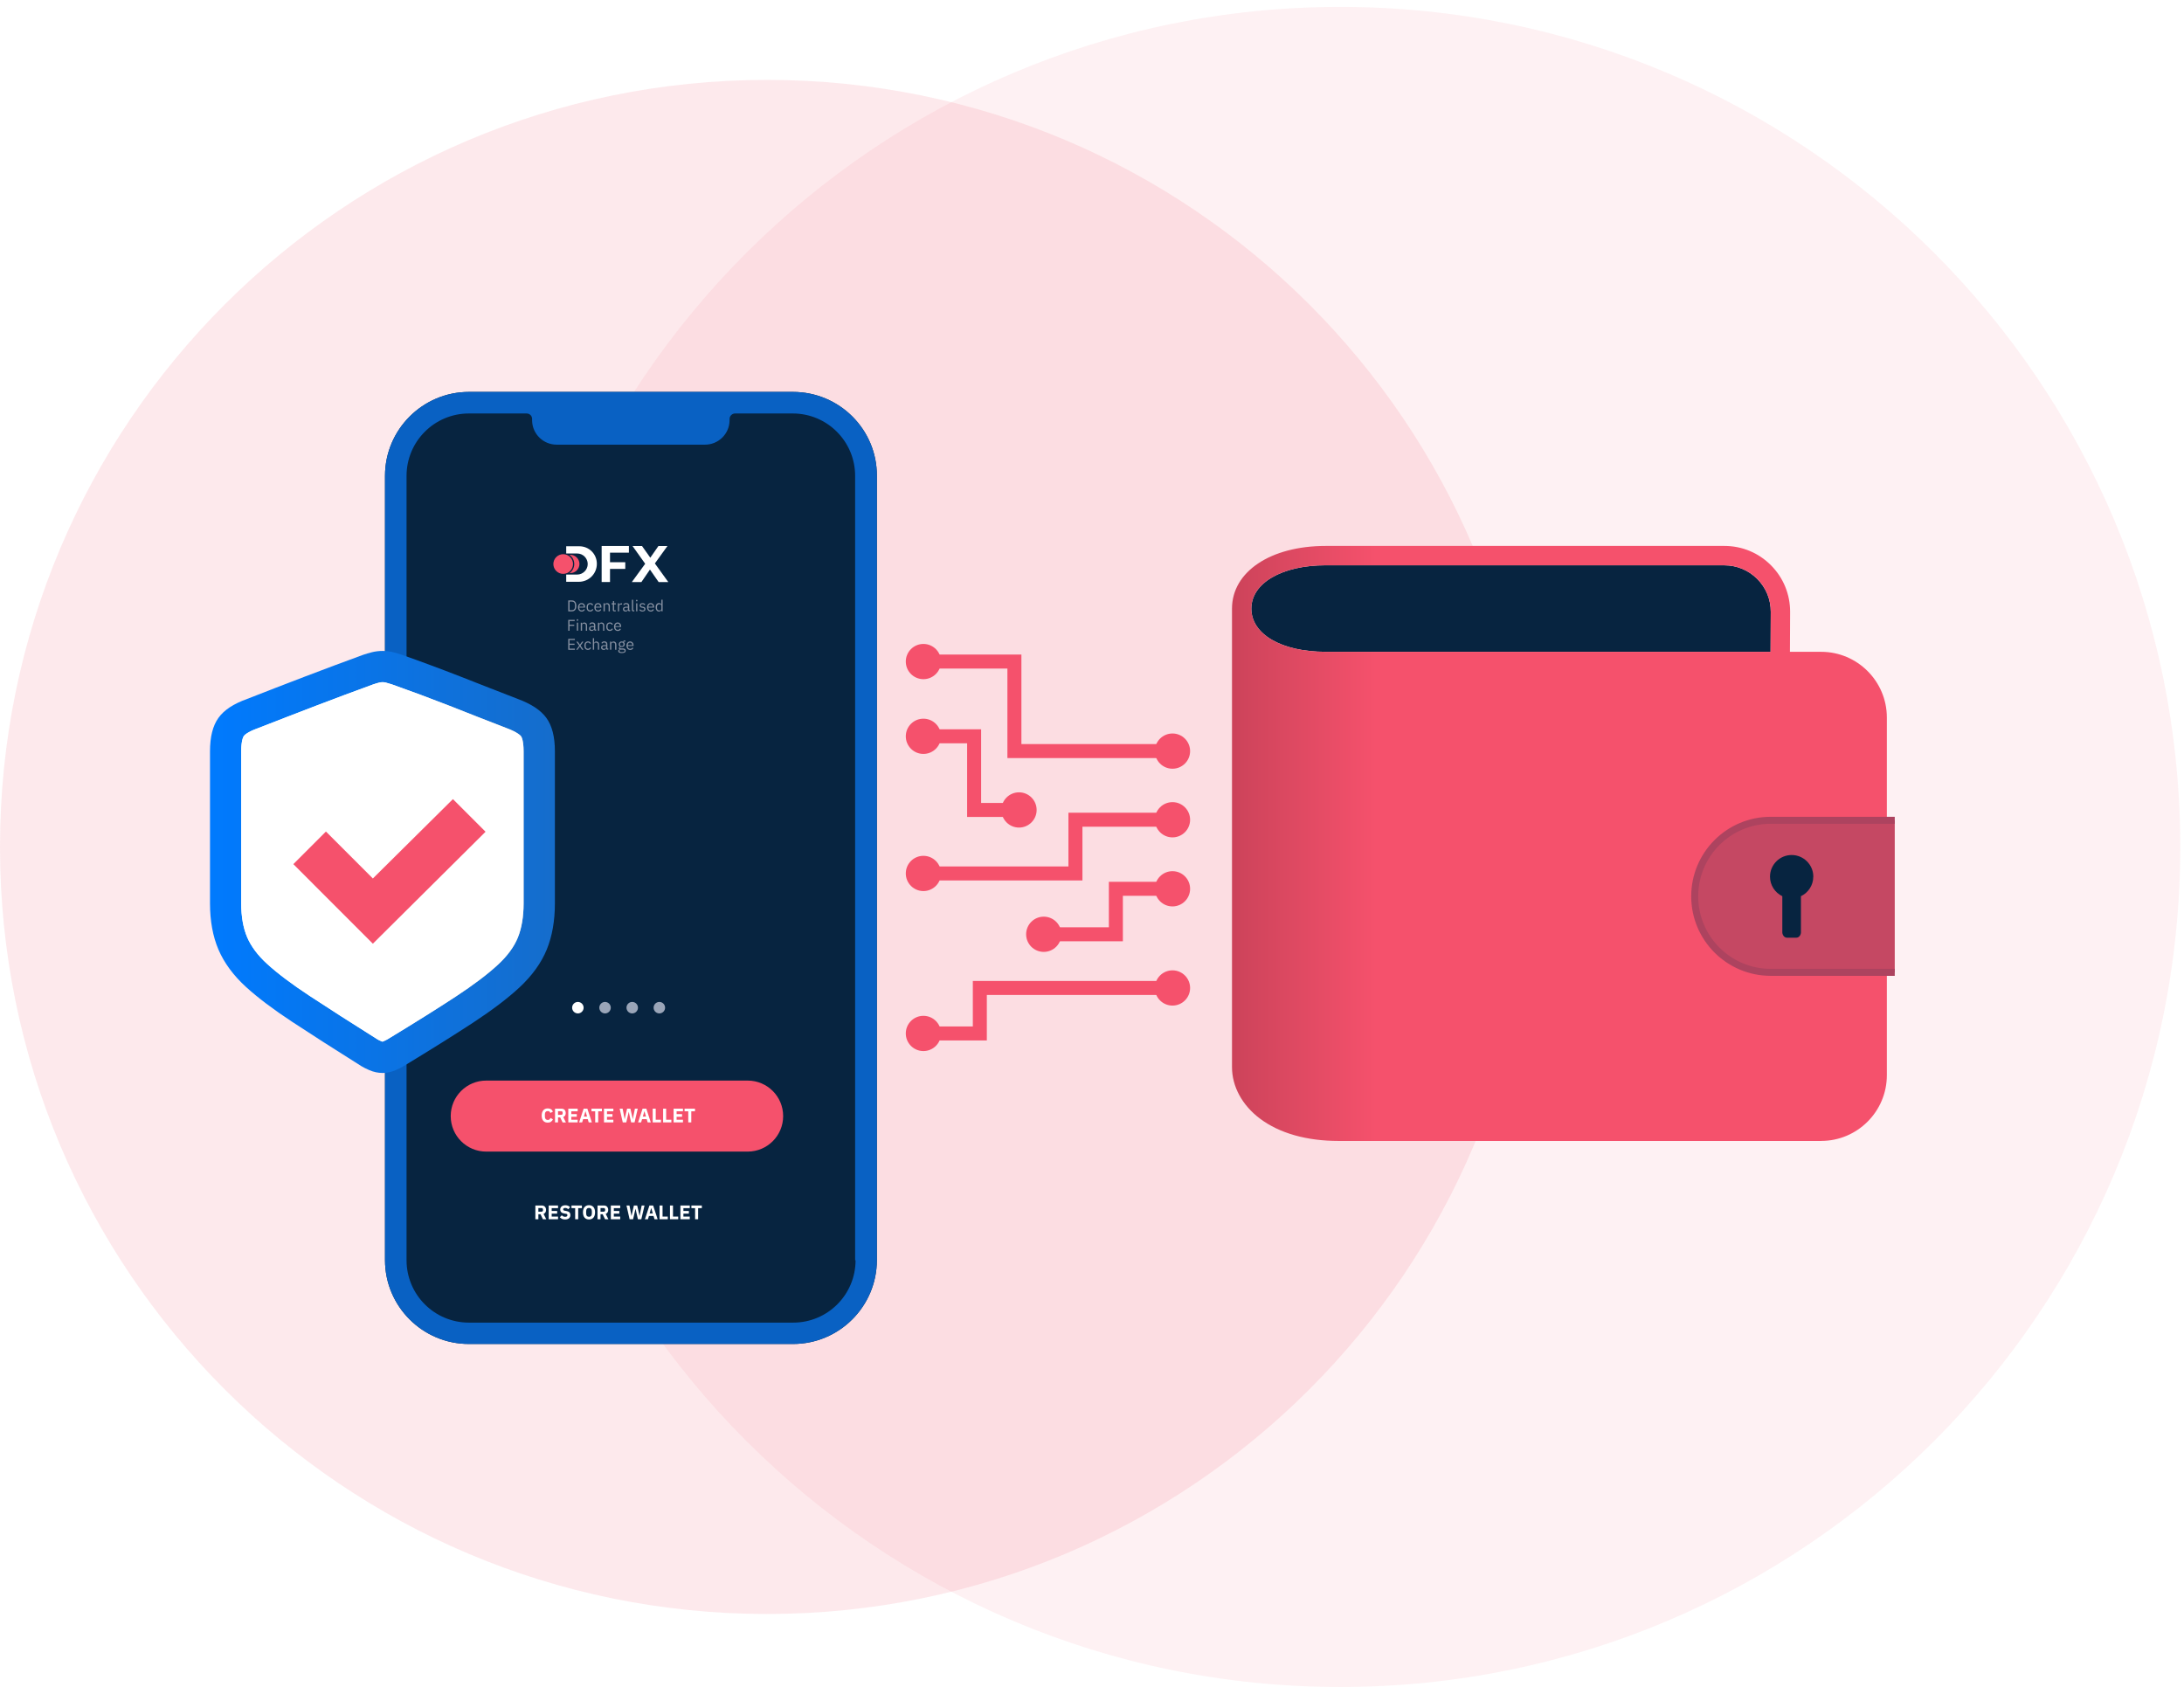 <svg width="312" height="241" viewBox="0 0 312 241" fill="none" xmlns="http://www.w3.org/2000/svg">
<g clip-path="url(#clip0_3509_4739)">
<path opacity="0.08" d="M191.464 240.987C257.738 240.987 311.464 187.261 311.464 120.987C311.464 54.712 257.738 0.987 191.464 0.987C125.19 0.987 71.464 54.712 71.464 120.987C71.464 187.261 125.19 240.987 191.464 240.987Z" fill="#F5516C"/>
<path opacity="0.14" d="M109.574 230.56C170.09 230.56 219.148 181.503 219.148 120.987C219.148 60.471 170.09 11.413 109.574 11.413C49.058 11.413 0 60.471 0 120.987C0 181.503 49.058 230.56 109.574 230.56Z" fill="#F5516C" fill-opacity="0.9"/>
<path d="M131.794 94.504H144.916V107.291H167.621" stroke="#F5516C" stroke-width="2" stroke-miterlimit="10"/>
<path d="M131.917 97.021C133.307 97.021 134.434 95.894 134.434 94.504C134.434 93.114 133.307 91.987 131.917 91.987C130.526 91.987 129.399 93.114 129.399 94.504C129.399 95.894 130.526 97.021 131.917 97.021Z" fill="#F5516C"/>
<path d="M167.498 109.813C168.887 109.813 170.015 108.686 170.015 107.296C170.015 105.907 168.887 104.779 167.498 104.779C166.108 104.779 164.98 105.907 164.98 107.296C164.98 108.686 166.108 109.813 167.498 109.813Z" fill="#F5516C"/>
<path d="M131.794 124.772H153.634V117.097H167.621" stroke="#F5516C" stroke-width="2" stroke-miterlimit="10"/>
<path d="M131.917 127.289C133.307 127.289 134.434 126.162 134.434 124.772C134.434 123.382 133.307 122.255 131.917 122.255C130.526 122.255 129.399 123.382 129.399 124.772C129.399 126.162 130.526 127.289 131.917 127.289Z" fill="#F5516C"/>
<path d="M167.498 119.62C168.887 119.62 170.015 118.493 170.015 117.103C170.015 115.713 168.887 114.586 167.498 114.586C166.108 114.586 164.98 115.713 164.98 117.103C164.98 118.493 166.108 119.62 167.498 119.62Z" fill="#F5516C"/>
<path d="M148.979 133.462H159.41V126.965H167.62" stroke="#F5516C" stroke-width="2" stroke-miterlimit="10"/>
<path d="M149.107 135.979C150.497 135.979 151.624 134.852 151.624 133.462C151.624 132.072 150.497 130.945 149.107 130.945C147.717 130.945 146.59 132.072 146.59 133.462C146.59 134.852 147.717 135.979 149.107 135.979Z" fill="#F5516C"/>
<path d="M167.498 129.482C168.887 129.482 170.015 128.355 170.015 126.965C170.015 125.575 168.887 124.448 167.498 124.448C166.108 124.448 164.98 125.575 164.98 126.965C164.98 128.355 166.108 129.482 167.498 129.482Z" fill="#F5516C"/>
<path d="M131.794 147.628H139.976V141.131H167.621" stroke="#F5516C" stroke-width="2" stroke-miterlimit="10"/>
<path d="M131.917 150.145C133.307 150.145 134.434 149.018 134.434 147.628C134.434 146.238 133.307 145.111 131.917 145.111C130.526 145.111 129.399 146.238 129.399 147.628C129.399 149.018 130.526 150.145 131.917 150.145Z" fill="#F5516C"/>
<path d="M167.498 143.648C168.887 143.648 170.015 142.521 170.015 141.131C170.015 139.741 168.887 138.614 167.498 138.614C166.108 138.614 164.98 139.741 164.98 141.131C164.98 142.521 166.108 143.648 167.498 143.648Z" fill="#F5516C"/>
<path d="M131.794 105.181H139.161V115.702H145.703" stroke="#F5516C" stroke-width="2" stroke-miterlimit="10"/>
<path d="M131.917 107.698C133.307 107.698 134.434 106.571 134.434 105.181C134.434 103.791 133.307 102.664 131.917 102.664C130.526 102.664 129.399 103.791 129.399 105.181C129.399 106.571 130.526 107.698 131.917 107.698Z" fill="#F5516C"/>
<path d="M145.574 118.219C146.964 118.219 148.091 117.092 148.091 115.702C148.091 114.312 146.964 113.185 145.574 113.185C144.184 113.185 143.057 114.312 143.057 115.702C143.057 117.092 144.184 118.219 145.574 118.219Z" fill="#F5516C"/>
<path d="M259.188 125.081C259.188 123.374 257.801 121.987 256.094 121.987C254.387 121.987 253 123.374 253 125.081C253 126.313 253.722 127.37 254.758 127.871V132.898C254.717 133.373 255.021 133.796 255.413 133.796H256.77C257.162 133.796 257.466 133.378 257.419 132.898V127.871C258.461 127.37 259.183 126.313 259.183 125.081H259.188Z" fill="#072440"/>
<g filter="url(#filter0_d_3509_4739)">
<path d="M111.287 52.987H64.985C58.382 52.987 53 58.374 53 64.972V177.001C53 183.632 58.388 188.987 64.985 188.987H111.282C117.913 188.987 123.267 183.599 123.267 177.001V64.972C123.301 58.369 117.913 52.987 111.282 52.987H111.287Z" fill="#072440"/>
<path d="M111.287 52.987H64.985C58.382 52.987 53 58.374 53 64.972V177.001C53 183.632 58.388 188.987 64.985 188.987H111.282C117.913 188.987 123.267 183.599 123.267 177.001V64.972C123.301 58.369 117.913 52.987 111.282 52.987H111.287ZM111.321 185.936H64.985C60.066 185.936 56.079 181.948 56.079 177.029V64.972C56.079 60.053 60.066 56.065 64.985 56.065H73.234C73.669 56.065 74.015 56.405 74.015 56.846V57.125C74.076 59.027 75.632 60.521 77.534 60.521H98.705C100.607 60.521 102.163 59.027 102.224 57.125V56.846C102.224 56.411 102.598 56.065 103.005 56.065H111.254C116.173 56.065 120.161 60.053 120.161 64.972V177.029H120.222C120.222 181.948 116.234 185.936 111.315 185.936H111.321Z" fill="#0961C3"/>
</g>
<path d="M106.809 154.361H69.458C66.658 154.361 64.389 156.63 64.389 159.43V159.436C64.389 162.236 66.658 164.506 69.458 164.506H106.809C109.609 164.506 111.879 162.236 111.879 159.436V159.43C111.879 156.63 109.609 154.361 106.809 154.361Z" fill="#F5516C"/>
<path d="M76.91 174.169H76.481V172.206H77.412C77.501 172.206 77.585 172.223 77.657 172.25C77.73 172.278 77.791 172.323 77.847 172.379C77.897 172.434 77.936 172.501 77.964 172.579C77.992 172.658 78.009 172.741 78.009 172.836C78.009 172.97 77.981 173.087 77.919 173.187C77.858 173.288 77.769 173.36 77.652 173.405L78.037 174.175H77.562L77.217 173.455H76.91V174.175V174.169ZM77.362 173.087C77.423 173.087 77.473 173.07 77.512 173.037C77.551 173.003 77.568 172.953 77.568 172.892V172.769C77.568 172.708 77.551 172.658 77.512 172.624C77.473 172.591 77.423 172.574 77.362 172.574H76.91V173.087H77.362Z" fill="white"/>
<path d="M78.383 174.169V172.206H79.721V172.585H78.812V172.987H79.593V173.366H78.812V173.79H79.721V174.169H78.383Z" fill="white"/>
<path d="M80.725 174.202C80.552 174.202 80.407 174.175 80.284 174.113C80.167 174.052 80.061 173.979 79.978 173.885L80.256 173.6C80.39 173.751 80.552 173.823 80.747 173.823C80.853 173.823 80.931 173.801 80.981 173.756C81.032 173.712 81.059 173.656 81.059 173.589C81.059 173.533 81.043 173.489 81.015 173.455C80.987 173.422 80.926 173.394 80.831 173.383L80.636 173.355C80.429 173.327 80.273 173.265 80.178 173.165C80.084 173.065 80.033 172.931 80.033 172.769C80.033 172.68 80.05 172.602 80.084 172.529C80.117 172.457 80.167 172.395 80.228 172.34C80.29 172.289 80.368 172.245 80.457 172.217C80.546 172.189 80.652 172.172 80.769 172.172C80.92 172.172 81.048 172.195 81.16 172.245C81.271 172.289 81.372 172.362 81.45 172.451L81.165 172.741C81.121 172.685 81.059 172.641 80.993 172.607C80.926 172.574 80.842 172.557 80.742 172.557C80.647 172.557 80.574 172.574 80.53 172.607C80.485 172.641 80.457 172.685 80.457 172.747C80.457 172.814 80.474 172.864 80.513 172.892C80.552 172.92 80.608 172.942 80.691 172.953L80.887 172.987C81.087 173.02 81.238 173.081 81.338 173.176C81.433 173.271 81.483 173.399 81.483 173.572C81.483 173.667 81.467 173.751 81.433 173.829C81.4 173.907 81.35 173.974 81.288 174.03C81.221 174.085 81.143 174.13 81.048 174.158C80.954 174.191 80.842 174.202 80.719 174.202H80.725Z" fill="white"/>
<path d="M82.599 172.585V174.169H82.169V172.585H81.64V172.206H83.129V172.585H82.599Z" fill="white"/>
<path d="M84.144 174.202C84.016 174.202 83.898 174.18 83.787 174.135C83.681 174.091 83.586 174.029 83.513 173.94C83.441 173.857 83.38 173.751 83.341 173.622C83.302 173.494 83.279 173.349 83.279 173.182C83.279 173.014 83.302 172.869 83.341 172.741C83.38 172.613 83.441 172.507 83.513 172.423C83.586 172.34 83.681 172.273 83.787 172.228C83.893 172.183 84.01 172.161 84.144 172.161C84.278 172.161 84.389 172.183 84.501 172.228C84.607 172.273 84.696 172.334 84.774 172.423C84.847 172.507 84.908 172.613 84.947 172.741C84.986 172.869 85.008 173.014 85.008 173.182C85.008 173.349 84.986 173.494 84.947 173.622C84.908 173.751 84.847 173.857 84.774 173.94C84.701 174.024 84.607 174.091 84.501 174.135C84.395 174.18 84.278 174.202 84.144 174.202ZM84.144 173.823C84.272 173.823 84.372 173.779 84.445 173.695C84.517 173.611 84.551 173.489 84.551 173.332V173.042C84.551 172.886 84.517 172.763 84.445 172.68C84.372 172.596 84.272 172.552 84.144 172.552C84.016 172.552 83.915 172.596 83.843 172.68C83.77 172.763 83.737 172.886 83.737 173.042V173.332C83.737 173.489 83.77 173.611 83.843 173.695C83.915 173.779 84.016 173.823 84.144 173.823Z" fill="white"/>
<path d="M85.789 174.169H85.359V172.206H86.291C86.38 172.206 86.464 172.223 86.536 172.25C86.609 172.278 86.67 172.323 86.726 172.379C86.776 172.434 86.815 172.501 86.843 172.579C86.871 172.658 86.888 172.741 86.888 172.836C86.888 172.97 86.86 173.087 86.798 173.187C86.737 173.288 86.648 173.36 86.531 173.405L86.915 174.175H86.441L86.096 173.455H85.789V174.175V174.169ZM86.241 173.087C86.302 173.087 86.358 173.07 86.391 173.037C86.43 173.003 86.447 172.953 86.447 172.892V172.769C86.447 172.708 86.43 172.658 86.391 172.624C86.352 172.591 86.302 172.574 86.241 172.574H85.789V173.087H86.241Z" fill="white"/>
<path d="M87.262 174.169V172.206H88.6V172.585H87.691V172.987H88.472V173.366H87.691V173.79H88.6V174.169H87.262Z" fill="white"/>
<path d="M89.944 174.169L89.498 172.206H89.922L90.106 173.148L90.212 173.695H90.218L90.34 173.148L90.558 172.206H91.026L91.244 173.148L91.366 173.695H91.372L91.478 173.148L91.668 172.206H92.075L91.617 174.169H91.132L90.887 173.104L90.792 172.674H90.786L90.686 173.104L90.441 174.169H89.95H89.944Z" fill="white"/>
<path d="M93.502 174.169L93.362 173.701H92.704L92.565 174.169H92.13L92.777 172.206H93.307L93.948 174.169H93.502ZM93.039 172.591H93.022L92.805 173.338H93.257L93.039 172.591Z" fill="white"/>
<path d="M94.222 174.169V172.206H94.651V173.79H95.398V174.169H94.222Z" fill="white"/>
<path d="M95.711 174.169V172.206H96.14V173.79H96.888V174.169H95.711Z" fill="white"/>
<path d="M97.2 174.169V172.206H98.539V172.585H97.63V172.987H98.41V173.366H97.63V173.79H98.539V174.169H97.2Z" fill="white"/>
<path d="M99.732 172.585V174.169H99.302V172.585H98.772V172.206H100.262V172.585H99.732Z" fill="white"/>
<path d="M82.553 144.768C83.006 144.768 83.373 144.401 83.373 143.948C83.373 143.495 83.006 143.128 82.553 143.128C82.1 143.128 81.733 143.495 81.733 143.948C81.733 144.401 82.1 144.768 82.553 144.768Z" fill="white"/>
<path d="M86.435 144.768C86.888 144.768 87.255 144.401 87.255 143.948C87.255 143.495 86.888 143.128 86.435 143.128C85.982 143.128 85.615 143.495 85.615 143.948C85.615 144.401 85.982 144.768 86.435 144.768Z" fill="#9AA5B8"/>
<path d="M90.317 144.768C90.77 144.768 91.137 144.401 91.137 143.948C91.137 143.495 90.77 143.128 90.317 143.128C89.864 143.128 89.497 143.495 89.497 143.948C89.497 144.401 89.864 144.768 90.317 144.768Z" fill="#9AA5B8"/>
<path d="M94.193 144.768C94.646 144.768 95.013 144.401 95.013 143.948C95.013 143.495 94.646 143.128 94.193 143.128C93.74 143.128 93.373 143.495 93.373 143.948C93.373 144.401 93.74 144.768 94.193 144.768Z" fill="#9AA5B8"/>
<path d="M82.761 78.034H80.887V79.066H82.454C83.285 79.066 83.96 79.746 83.96 80.571C83.96 81.397 83.279 82.077 82.454 82.077H80.887V83.109H82.699C84.116 83.109 85.265 81.96 85.265 80.543C85.265 79.127 84.144 78.034 82.755 78.034H82.761Z" fill="white"/>
<path d="M87.144 78.954V80.315H89.324V81.268H87.144V83.142H85.95V77.995H89.843V78.948H87.144V78.954Z" fill="white"/>
<path d="M94.093 83.148L92.85 81.363L91.628 83.148H90.262L92.169 80.532L90.362 78H91.717L92.9 79.668L94.06 78H95.348L93.552 80.488L95.471 83.148H94.093Z" fill="white"/>
<path d="M81.473 79.266C81.433 79.266 81.394 79.266 81.356 79.266C81.768 79.551 82.036 80.025 82.036 80.566C82.036 81.107 81.768 81.581 81.356 81.865C81.394 81.865 81.433 81.865 81.473 81.865C82.192 81.865 82.778 81.28 82.778 80.56C82.778 79.841 82.192 79.255 81.473 79.255V79.266Z" fill="#F5516C"/>
<path d="M81.863 80.571C81.863 81.347 81.232 81.977 80.457 81.977C79.682 81.977 79.052 81.347 79.052 80.571C79.052 79.796 79.682 79.166 80.457 79.166C81.232 79.166 81.863 79.796 81.863 80.571Z" fill="#F5516C"/>
<path d="M81.176 85.769H81.7C81.795 85.769 81.884 85.786 81.962 85.82C82.04 85.853 82.107 85.903 82.163 85.965C82.219 86.026 82.263 86.109 82.291 86.21C82.319 86.305 82.336 86.422 82.336 86.55C82.336 86.678 82.319 86.796 82.291 86.89C82.263 86.985 82.219 87.069 82.163 87.136C82.107 87.203 82.04 87.247 81.962 87.281C81.884 87.314 81.795 87.331 81.7 87.331H81.176V85.775V85.769ZM81.7 87.164C81.761 87.164 81.823 87.152 81.879 87.13C81.934 87.108 81.979 87.074 82.018 87.035C82.057 86.996 82.085 86.941 82.107 86.885C82.129 86.829 82.141 86.757 82.141 86.678V86.422C82.141 86.344 82.129 86.277 82.107 86.216C82.085 86.154 82.057 86.104 82.018 86.065C81.979 86.026 81.934 85.992 81.879 85.97C81.823 85.948 81.767 85.937 81.7 85.937H81.365V87.164H81.7Z" fill="#8690A1"/>
<path d="M83.089 87.359C83.011 87.359 82.938 87.342 82.877 87.314C82.816 87.286 82.76 87.247 82.715 87.192C82.671 87.141 82.637 87.075 82.609 87.002C82.587 86.93 82.57 86.846 82.57 86.751C82.57 86.656 82.582 86.578 82.609 86.506C82.637 86.433 82.671 86.366 82.715 86.316C82.76 86.266 82.816 86.221 82.877 86.193C82.938 86.165 83.011 86.149 83.089 86.149C83.167 86.149 83.234 86.165 83.295 86.193C83.357 86.221 83.407 86.26 83.451 86.31C83.496 86.361 83.53 86.416 83.552 86.489C83.574 86.556 83.585 86.634 83.585 86.712V86.796H82.76V86.851C82.76 86.902 82.766 86.946 82.782 86.991C82.799 87.035 82.821 87.069 82.849 87.102C82.877 87.136 82.916 87.158 82.955 87.175C83 87.192 83.044 87.203 83.1 87.203C83.173 87.203 83.234 87.186 83.29 87.153C83.346 87.119 83.385 87.069 83.418 87.008L83.546 87.102C83.507 87.18 83.451 87.247 83.373 87.292C83.295 87.342 83.201 87.365 83.095 87.365L83.089 87.359ZM83.089 86.305C83.039 86.305 82.994 86.316 82.955 86.333C82.916 86.35 82.883 86.372 82.849 86.405C82.821 86.439 82.799 86.472 82.782 86.517C82.766 86.561 82.76 86.606 82.76 86.656V86.673H83.396V86.651C83.396 86.55 83.368 86.467 83.312 86.405C83.256 86.344 83.184 86.31 83.089 86.31V86.305Z" fill="#8690A1"/>
<path d="M84.31 87.359C84.232 87.359 84.159 87.342 84.093 87.314C84.031 87.286 83.975 87.247 83.931 87.192C83.886 87.141 83.853 87.075 83.83 87.002C83.808 86.93 83.797 86.846 83.797 86.751C83.797 86.656 83.808 86.578 83.83 86.5C83.853 86.427 83.886 86.361 83.931 86.31C83.975 86.26 84.031 86.216 84.093 86.188C84.154 86.16 84.226 86.143 84.31 86.143C84.427 86.143 84.516 86.165 84.583 86.216C84.65 86.266 84.706 86.333 84.739 86.411L84.589 86.489C84.567 86.427 84.533 86.383 84.488 86.349C84.438 86.316 84.382 86.299 84.31 86.299C84.254 86.299 84.21 86.31 84.171 86.327C84.132 86.344 84.098 86.366 84.07 86.4C84.042 86.427 84.025 86.466 84.009 86.511C83.998 86.556 83.987 86.6 83.987 86.651V86.846C83.987 86.946 84.014 87.03 84.07 87.097C84.126 87.164 84.204 87.192 84.31 87.192C84.455 87.192 84.561 87.125 84.622 86.991L84.751 87.08C84.712 87.164 84.656 87.231 84.583 87.281C84.511 87.331 84.416 87.353 84.31 87.353V87.359Z" fill="#8690A1"/>
<path d="M85.426 87.359C85.348 87.359 85.275 87.342 85.214 87.314C85.153 87.286 85.097 87.247 85.052 87.192C85.008 87.141 84.974 87.075 84.946 87.002C84.924 86.93 84.907 86.846 84.907 86.751C84.907 86.656 84.918 86.578 84.946 86.506C84.974 86.433 85.008 86.366 85.052 86.316C85.097 86.266 85.153 86.221 85.214 86.193C85.275 86.165 85.348 86.149 85.426 86.149C85.504 86.149 85.571 86.165 85.632 86.193C85.694 86.221 85.744 86.26 85.788 86.31C85.833 86.361 85.867 86.416 85.889 86.489C85.911 86.556 85.922 86.634 85.922 86.712V86.796H85.097V86.851C85.097 86.902 85.102 86.946 85.119 86.991C85.136 87.035 85.158 87.069 85.186 87.102C85.214 87.136 85.253 87.158 85.292 87.175C85.337 87.192 85.381 87.203 85.437 87.203C85.51 87.203 85.571 87.186 85.627 87.153C85.683 87.119 85.722 87.069 85.755 87.008L85.883 87.102C85.844 87.18 85.788 87.247 85.71 87.292C85.632 87.342 85.537 87.365 85.431 87.365L85.426 87.359ZM85.426 86.305C85.376 86.305 85.331 86.316 85.292 86.333C85.253 86.35 85.219 86.372 85.186 86.405C85.158 86.439 85.136 86.472 85.119 86.517C85.102 86.561 85.097 86.606 85.097 86.656V86.673H85.733V86.651C85.733 86.55 85.705 86.467 85.649 86.405C85.593 86.344 85.521 86.31 85.426 86.31V86.305Z" fill="#8690A1"/>
<path d="M86.218 87.331V86.182H86.396V86.366H86.407C86.435 86.299 86.474 86.249 86.525 86.21C86.575 86.171 86.647 86.154 86.731 86.154C86.848 86.154 86.943 86.193 87.015 86.271C87.082 86.349 87.121 86.455 87.121 86.595V87.331H86.943V86.623C86.943 86.416 86.854 86.31 86.681 86.31C86.647 86.31 86.608 86.31 86.575 86.321C86.541 86.332 86.513 86.344 86.486 86.36C86.458 86.377 86.435 86.399 86.424 86.427C86.413 86.455 86.402 86.489 86.402 86.522V87.325H86.223L86.218 87.331Z" fill="#8690A1"/>
<path d="M87.74 87.331C87.678 87.331 87.628 87.314 87.6 87.281C87.567 87.247 87.55 87.203 87.55 87.141V86.338H87.36V86.182H87.466C87.505 86.182 87.533 86.176 87.544 86.16C87.561 86.143 87.567 86.115 87.567 86.076V85.864H87.728V86.182H87.979V86.338H87.728V87.175H87.963V87.331H87.74Z" fill="#8690A1"/>
<path d="M88.27 87.331V86.182H88.449V86.394H88.46C88.482 86.338 88.516 86.288 88.571 86.249C88.627 86.204 88.7 86.182 88.794 86.182H88.861V86.361H88.755C88.661 86.361 88.582 86.377 88.527 86.416C88.471 86.455 88.443 86.5 88.443 86.556V87.337H88.265L88.27 87.331Z" fill="#8690A1"/>
<path d="M89.915 87.331C89.848 87.331 89.798 87.314 89.77 87.275C89.742 87.242 89.725 87.197 89.714 87.141H89.703C89.675 87.214 89.636 87.264 89.58 87.303C89.525 87.342 89.452 87.359 89.374 87.359C89.251 87.359 89.157 87.325 89.09 87.264C89.023 87.203 88.989 87.119 88.989 87.007C88.989 86.896 89.028 86.818 89.106 86.757C89.184 86.701 89.307 86.667 89.48 86.667H89.709V86.556C89.709 86.472 89.686 86.411 89.642 86.366C89.597 86.322 89.53 86.299 89.435 86.299C89.363 86.299 89.307 86.316 89.263 86.344C89.218 86.372 89.179 86.416 89.145 86.466L89.04 86.366C89.073 86.305 89.123 86.249 89.19 86.204C89.257 86.16 89.346 86.138 89.447 86.138C89.586 86.138 89.698 86.171 89.77 86.238C89.848 86.305 89.887 86.4 89.887 86.522V87.153H90.021V87.309H89.921L89.915 87.331ZM89.402 87.208C89.447 87.208 89.486 87.208 89.525 87.192C89.564 87.18 89.592 87.164 89.62 87.147C89.647 87.13 89.67 87.108 89.681 87.08C89.698 87.052 89.703 87.03 89.703 86.996V86.807H89.469C89.368 86.807 89.29 86.823 89.246 86.851C89.201 86.879 89.173 86.924 89.173 86.98V87.024C89.173 87.08 89.196 87.125 89.235 87.158C89.274 87.192 89.329 87.203 89.402 87.203V87.208Z" fill="#8690A1"/>
<path d="M90.461 87.331C90.4 87.331 90.35 87.314 90.322 87.281C90.288 87.247 90.272 87.203 90.272 87.147V85.68H90.45V87.175H90.617V87.331H90.461Z" fill="#8690A1"/>
<path d="M90.963 85.909C90.924 85.909 90.896 85.898 90.879 85.881C90.863 85.864 90.852 85.836 90.852 85.808V85.781C90.852 85.753 90.863 85.725 90.879 85.708C90.896 85.691 90.924 85.68 90.963 85.68C91.002 85.68 91.03 85.691 91.047 85.708C91.064 85.725 91.075 85.753 91.075 85.781V85.808C91.075 85.836 91.064 85.864 91.047 85.881C91.03 85.898 91.002 85.909 90.963 85.909ZM90.874 86.177H91.052V87.325H90.874V86.177Z" fill="#8690A1"/>
<path d="M91.778 87.359C91.672 87.359 91.583 87.336 91.51 87.297C91.438 87.258 91.376 87.203 91.326 87.136L91.454 87.035C91.499 87.091 91.549 87.136 91.605 87.163C91.661 87.191 91.722 87.208 91.795 87.208C91.867 87.208 91.928 87.191 91.973 87.158C92.018 87.124 92.034 87.08 92.034 87.019C92.034 86.974 92.018 86.935 91.99 86.901C91.962 86.868 91.906 86.846 91.834 86.835L91.745 86.823C91.689 86.818 91.644 86.807 91.6 86.79C91.555 86.773 91.516 86.751 91.482 86.728C91.449 86.701 91.421 86.673 91.404 86.634C91.388 86.595 91.376 86.55 91.376 86.494C91.376 86.439 91.388 86.388 91.41 86.344C91.432 86.299 91.46 86.266 91.493 86.238C91.532 86.21 91.572 86.188 91.622 86.176C91.672 86.16 91.728 86.154 91.784 86.154C91.878 86.154 91.956 86.171 92.018 86.204C92.079 86.238 92.135 86.282 92.185 86.338L92.068 86.444C92.04 86.411 92.007 86.377 91.956 86.349C91.906 86.321 91.845 86.305 91.772 86.305C91.7 86.305 91.644 86.321 91.605 86.355C91.566 86.388 91.549 86.433 91.549 86.483C91.549 86.533 91.566 86.578 91.605 86.606C91.644 86.634 91.7 86.65 91.767 86.662L91.856 86.673C91.984 86.689 92.073 86.728 92.129 86.784C92.185 86.84 92.207 86.907 92.207 86.996C92.207 87.108 92.168 87.197 92.096 87.258C92.018 87.32 91.917 87.353 91.784 87.353L91.778 87.359Z" fill="#8690A1"/>
<path d="M92.955 87.359C92.877 87.359 92.805 87.342 92.743 87.314C92.682 87.286 92.626 87.247 92.582 87.192C92.537 87.141 92.503 87.075 92.476 87.002C92.453 86.93 92.436 86.846 92.436 86.751C92.436 86.656 92.448 86.578 92.476 86.506C92.503 86.433 92.537 86.366 92.582 86.316C92.626 86.266 92.682 86.221 92.743 86.193C92.805 86.165 92.877 86.149 92.955 86.149C93.033 86.149 93.1 86.165 93.162 86.193C93.223 86.221 93.273 86.26 93.318 86.31C93.362 86.361 93.396 86.416 93.418 86.489C93.44 86.556 93.452 86.634 93.452 86.712V86.796H92.626V86.851C92.626 86.902 92.632 86.946 92.648 86.991C92.665 87.035 92.688 87.069 92.715 87.102C92.743 87.136 92.782 87.158 92.821 87.175C92.866 87.192 92.911 87.203 92.966 87.203C93.039 87.203 93.1 87.186 93.156 87.153C93.212 87.119 93.251 87.069 93.284 87.008L93.412 87.102C93.374 87.18 93.318 87.247 93.24 87.292C93.162 87.342 93.067 87.365 92.961 87.365L92.955 87.359ZM92.955 86.305C92.905 86.305 92.86 86.316 92.821 86.333C92.782 86.35 92.749 86.372 92.715 86.405C92.688 86.439 92.665 86.472 92.648 86.517C92.632 86.561 92.626 86.606 92.626 86.656V86.673H93.262V86.651C93.262 86.55 93.234 86.467 93.178 86.405C93.123 86.344 93.05 86.31 92.955 86.31V86.305Z" fill="#8690A1"/>
<path d="M94.483 87.147H94.472C94.399 87.286 94.288 87.359 94.137 87.359C94.065 87.359 94.003 87.342 93.942 87.314C93.886 87.286 93.836 87.247 93.791 87.192C93.752 87.141 93.719 87.074 93.697 87.002C93.674 86.929 93.663 86.846 93.663 86.751C93.663 86.656 93.674 86.578 93.697 86.5C93.719 86.427 93.747 86.361 93.791 86.31C93.83 86.26 93.881 86.216 93.942 86.188C93.998 86.16 94.065 86.143 94.137 86.143C94.215 86.143 94.288 86.16 94.344 86.193C94.399 86.227 94.444 86.282 94.472 86.355H94.483V85.669H94.661V87.32H94.483V87.136V87.147ZM94.187 87.203C94.226 87.203 94.265 87.203 94.305 87.186C94.344 87.169 94.371 87.158 94.399 87.141C94.427 87.119 94.45 87.097 94.461 87.069C94.477 87.041 94.483 87.007 94.483 86.968V86.539C94.483 86.505 94.477 86.478 94.461 86.45C94.444 86.422 94.422 86.4 94.399 86.377C94.371 86.361 94.344 86.344 94.305 86.333C94.265 86.322 94.232 86.316 94.187 86.316C94.087 86.316 94.009 86.349 93.948 86.411C93.892 86.472 93.858 86.556 93.858 86.662V86.857C93.858 86.963 93.886 87.041 93.948 87.108C94.009 87.175 94.087 87.203 94.187 87.203Z" fill="#8690A1"/>
<path d="M81.177 90.103V88.547H82.102V88.714H81.361V89.238H82.035V89.406H81.361V90.108H81.171L81.177 90.103Z" fill="#8690A1"/>
<path d="M82.498 88.681C82.459 88.681 82.431 88.669 82.415 88.653C82.398 88.636 82.387 88.608 82.387 88.58V88.552C82.387 88.524 82.398 88.496 82.415 88.48C82.431 88.463 82.459 88.452 82.498 88.452C82.537 88.452 82.565 88.463 82.582 88.48C82.599 88.496 82.61 88.524 82.61 88.552V88.58C82.61 88.608 82.599 88.636 82.582 88.653C82.565 88.669 82.537 88.681 82.498 88.681ZM82.409 88.948H82.588V90.097H82.409V88.948Z" fill="#8690A1"/>
<path d="M82.967 90.103V88.954H83.145V89.138H83.156C83.184 89.071 83.223 89.021 83.273 88.982C83.324 88.943 83.396 88.926 83.48 88.926C83.597 88.926 83.692 88.965 83.764 89.043C83.831 89.121 83.87 89.227 83.87 89.367V90.103H83.692V89.394C83.692 89.188 83.603 89.082 83.43 89.082C83.396 89.082 83.357 89.082 83.324 89.093C83.29 89.105 83.262 89.116 83.234 89.132C83.207 89.149 83.184 89.171 83.173 89.199C83.162 89.227 83.151 89.261 83.151 89.294V90.097H82.972L82.967 90.103Z" fill="#8690A1"/>
<path d="M85.069 90.103C85.002 90.103 84.952 90.086 84.924 90.047C84.897 90.013 84.88 89.969 84.869 89.913H84.857C84.83 89.986 84.79 90.036 84.735 90.075C84.679 90.114 84.606 90.131 84.528 90.131C84.406 90.131 84.311 90.097 84.244 90.036C84.177 89.974 84.144 89.891 84.144 89.779C84.144 89.668 84.183 89.59 84.261 89.528C84.339 89.472 84.462 89.439 84.634 89.439H84.863V89.328C84.863 89.244 84.841 89.183 84.796 89.138C84.751 89.093 84.684 89.071 84.59 89.071C84.517 89.071 84.462 89.088 84.417 89.115C84.372 89.143 84.333 89.188 84.3 89.238L84.194 89.138C84.227 89.076 84.277 89.021 84.344 88.976C84.411 88.931 84.501 88.909 84.601 88.909C84.74 88.909 84.852 88.943 84.924 89.01C85.002 89.076 85.041 89.171 85.041 89.294V89.924H85.175V90.08H85.075L85.069 90.103ZM84.556 89.98C84.601 89.98 84.64 89.98 84.679 89.963C84.718 89.952 84.746 89.935 84.774 89.919C84.802 89.902 84.824 89.88 84.835 89.852C84.852 89.824 84.857 89.802 84.857 89.768V89.578H84.623C84.523 89.578 84.445 89.595 84.4 89.623C84.356 89.651 84.328 89.696 84.328 89.751V89.796C84.328 89.852 84.35 89.896 84.389 89.93C84.428 89.963 84.484 89.974 84.556 89.974V89.98Z" fill="#8690A1"/>
<path d="M85.426 90.103V88.954H85.604V89.138H85.615C85.643 89.071 85.682 89.021 85.733 88.982C85.783 88.943 85.855 88.926 85.939 88.926C86.056 88.926 86.151 88.965 86.223 89.043C86.29 89.121 86.329 89.227 86.329 89.367V90.103H86.151V89.394C86.151 89.188 86.062 89.082 85.889 89.082C85.855 89.082 85.816 89.082 85.783 89.093C85.749 89.105 85.721 89.116 85.694 89.132C85.666 89.149 85.643 89.171 85.632 89.199C85.621 89.227 85.61 89.261 85.61 89.294V90.097H85.431L85.426 90.103Z" fill="#8690A1"/>
<path d="M87.121 90.131C87.043 90.131 86.971 90.114 86.904 90.086C86.843 90.058 86.787 90.019 86.742 89.963C86.698 89.913 86.664 89.846 86.642 89.774C86.62 89.701 86.608 89.618 86.608 89.523C86.608 89.428 86.62 89.35 86.642 89.272C86.664 89.199 86.698 89.132 86.742 89.082C86.787 89.032 86.843 88.987 86.904 88.959C86.965 88.931 87.038 88.915 87.121 88.915C87.239 88.915 87.328 88.937 87.395 88.987C87.462 89.037 87.517 89.104 87.551 89.183L87.4 89.261C87.378 89.199 87.345 89.155 87.3 89.121C87.25 89.088 87.194 89.071 87.121 89.071C87.066 89.071 87.021 89.082 86.982 89.099C86.943 89.116 86.91 89.138 86.882 89.171C86.854 89.199 86.837 89.238 86.82 89.283C86.809 89.328 86.798 89.372 86.798 89.422V89.618C86.798 89.718 86.826 89.802 86.882 89.868C86.938 89.935 87.016 89.963 87.121 89.963C87.266 89.963 87.373 89.896 87.434 89.763L87.562 89.852C87.523 89.935 87.467 90.002 87.395 90.052C87.322 90.103 87.228 90.125 87.121 90.125V90.131Z" fill="#8690A1"/>
<path d="M88.237 90.131C88.159 90.131 88.087 90.114 88.025 90.086C87.964 90.058 87.908 90.019 87.864 89.963C87.819 89.913 87.786 89.846 87.758 89.774C87.736 89.701 87.719 89.618 87.719 89.523C87.719 89.428 87.73 89.35 87.758 89.277C87.786 89.205 87.819 89.138 87.864 89.088C87.908 89.037 87.964 88.993 88.025 88.965C88.087 88.937 88.159 88.92 88.237 88.92C88.316 88.92 88.382 88.937 88.444 88.965C88.505 88.993 88.555 89.032 88.6 89.082C88.645 89.132 88.678 89.188 88.7 89.261C88.723 89.328 88.734 89.406 88.734 89.484V89.567H87.908V89.623C87.908 89.673 87.914 89.718 87.931 89.763C87.947 89.807 87.97 89.841 87.998 89.874C88.025 89.908 88.064 89.93 88.104 89.947C88.148 89.963 88.193 89.975 88.249 89.975C88.321 89.975 88.382 89.958 88.438 89.924C88.494 89.891 88.533 89.841 88.567 89.779L88.695 89.874C88.656 89.952 88.6 90.019 88.522 90.064C88.444 90.114 88.349 90.136 88.243 90.136L88.237 90.131ZM88.237 89.077C88.187 89.077 88.143 89.088 88.104 89.105C88.064 89.121 88.031 89.144 87.998 89.177C87.97 89.21 87.947 89.244 87.931 89.288C87.914 89.333 87.908 89.378 87.908 89.428V89.445H88.544V89.422C88.544 89.322 88.516 89.238 88.46 89.177C88.405 89.116 88.332 89.082 88.237 89.082V89.077Z" fill="#8690A1"/>
<path d="M81.176 92.813V91.257H82.124V91.425H81.36V91.949H82.079V92.116H81.36V92.657H82.124V92.825H81.176V92.813Z" fill="#8690A1"/>
<path d="M82.319 92.814L82.743 92.233L82.335 91.665H82.547L82.838 92.094H82.843L83.144 91.665H83.345L82.938 92.222L83.351 92.814H83.139L82.838 92.362H82.832L82.508 92.814H82.308H82.319Z" fill="#8690A1"/>
<path d="M83.993 92.841C83.915 92.841 83.842 92.825 83.775 92.797C83.714 92.769 83.658 92.73 83.613 92.674C83.569 92.624 83.535 92.557 83.513 92.484C83.491 92.412 83.48 92.328 83.48 92.233C83.48 92.139 83.491 92.061 83.513 91.982C83.535 91.91 83.569 91.843 83.613 91.793C83.658 91.743 83.714 91.698 83.775 91.67C83.836 91.642 83.909 91.626 83.993 91.626C84.11 91.626 84.199 91.648 84.266 91.698C84.333 91.748 84.389 91.815 84.422 91.893L84.272 91.971C84.249 91.91 84.216 91.865 84.171 91.832C84.121 91.798 84.065 91.782 83.993 91.782C83.937 91.782 83.892 91.793 83.853 91.809C83.814 91.826 83.781 91.849 83.753 91.882C83.725 91.91 83.708 91.949 83.691 91.994C83.68 92.038 83.669 92.083 83.669 92.133V92.328C83.669 92.429 83.697 92.512 83.753 92.579C83.808 92.646 83.887 92.674 83.993 92.674C84.138 92.674 84.244 92.607 84.305 92.473L84.433 92.562C84.394 92.646 84.338 92.713 84.266 92.763C84.193 92.813 84.099 92.836 83.993 92.836V92.841Z" fill="#8690A1"/>
<path d="M84.689 91.163H84.868V91.849H84.879C84.907 91.782 84.946 91.731 84.996 91.692C85.046 91.653 85.119 91.637 85.203 91.637C85.32 91.637 85.415 91.676 85.487 91.754C85.554 91.832 85.593 91.938 85.593 92.077V92.813H85.415V92.105C85.415 91.899 85.325 91.793 85.152 91.793C85.119 91.793 85.08 91.793 85.046 91.804C85.013 91.815 84.985 91.826 84.957 91.843C84.929 91.86 84.907 91.882 84.896 91.91C84.885 91.938 84.874 91.971 84.874 92.005V92.808H84.695V91.157L84.689 91.163Z" fill="#8690A1"/>
<path d="M86.792 92.813C86.725 92.813 86.675 92.797 86.647 92.758C86.619 92.724 86.602 92.68 86.591 92.624H86.58C86.552 92.696 86.513 92.746 86.457 92.785C86.402 92.825 86.329 92.841 86.251 92.841C86.128 92.841 86.034 92.808 85.967 92.746C85.9 92.685 85.866 92.602 85.866 92.49C85.866 92.378 85.905 92.3 85.983 92.239C86.061 92.183 86.184 92.15 86.357 92.15H86.586V92.038C86.586 91.954 86.563 91.893 86.519 91.849C86.474 91.804 86.407 91.782 86.312 91.782C86.24 91.782 86.184 91.798 86.139 91.826C86.095 91.854 86.056 91.899 86.022 91.949L85.916 91.849C85.95 91.787 86 91.731 86.067 91.687C86.134 91.642 86.223 91.62 86.323 91.62C86.463 91.62 86.575 91.653 86.647 91.72C86.725 91.787 86.764 91.882 86.764 92.005V92.635H86.898V92.791H86.798L86.792 92.813ZM86.279 92.691C86.323 92.691 86.363 92.691 86.402 92.674C86.441 92.663 86.469 92.646 86.496 92.629C86.524 92.613 86.547 92.59 86.558 92.562C86.575 92.534 86.58 92.512 86.58 92.479V92.289H86.346C86.246 92.289 86.167 92.306 86.123 92.334C86.078 92.362 86.05 92.406 86.05 92.462V92.507C86.05 92.562 86.073 92.607 86.112 92.641C86.151 92.674 86.206 92.685 86.279 92.685V92.691Z" fill="#8690A1"/>
<path d="M87.148 92.814V91.665H87.327V91.849H87.338C87.366 91.782 87.405 91.731 87.455 91.692C87.505 91.653 87.578 91.637 87.662 91.637C87.779 91.637 87.874 91.676 87.946 91.754C88.013 91.832 88.052 91.938 88.052 92.077V92.814H87.874V92.105C87.874 91.899 87.784 91.793 87.611 91.793C87.578 91.793 87.539 91.793 87.505 91.804C87.472 91.815 87.444 91.826 87.416 91.843C87.388 91.86 87.366 91.882 87.355 91.91C87.344 91.938 87.332 91.971 87.332 92.005V92.808H87.154L87.148 92.814Z" fill="#8690A1"/>
<path d="M89.386 92.942C89.386 93.059 89.341 93.148 89.246 93.204C89.151 93.26 89.012 93.288 88.828 93.288C88.644 93.288 88.521 93.265 88.437 93.215C88.359 93.165 88.32 93.098 88.32 93.003C88.32 92.942 88.337 92.892 88.371 92.858C88.404 92.825 88.449 92.797 88.504 92.78V92.758C88.437 92.724 88.404 92.674 88.404 92.596C88.404 92.54 88.421 92.496 88.46 92.462C88.499 92.429 88.543 92.412 88.605 92.395V92.384C88.538 92.351 88.482 92.306 88.443 92.245C88.404 92.183 88.387 92.111 88.387 92.033C88.387 91.977 88.398 91.921 88.421 91.871C88.443 91.821 88.471 91.782 88.51 91.743C88.549 91.709 88.594 91.681 88.644 91.659C88.694 91.642 88.755 91.631 88.822 91.631C88.906 91.631 88.978 91.648 89.04 91.676V91.653C89.04 91.609 89.051 91.57 89.073 91.542C89.096 91.514 89.129 91.497 89.174 91.497H89.347V91.653H89.129V91.726C89.168 91.759 89.201 91.804 89.224 91.854C89.246 91.904 89.257 91.96 89.257 92.022C89.257 92.077 89.246 92.133 89.224 92.183C89.201 92.234 89.174 92.272 89.135 92.312C89.096 92.345 89.051 92.373 88.995 92.395C88.939 92.418 88.884 92.423 88.817 92.423C88.778 92.423 88.744 92.423 88.705 92.412C88.666 92.423 88.633 92.44 88.599 92.457C88.566 92.473 88.555 92.507 88.555 92.54C88.555 92.574 88.571 92.596 88.605 92.607C88.638 92.618 88.677 92.624 88.733 92.624H88.978C89.123 92.624 89.224 92.652 89.291 92.708C89.358 92.763 89.386 92.836 89.386 92.931V92.942ZM89.218 92.953C89.218 92.908 89.201 92.869 89.168 92.841C89.135 92.814 89.073 92.802 88.984 92.802H88.599C88.527 92.836 88.493 92.886 88.493 92.959C88.493 93.009 88.51 93.053 88.549 93.087C88.588 93.12 88.649 93.143 88.744 93.143H88.912C89.012 93.143 89.09 93.126 89.146 93.098C89.201 93.064 89.229 93.02 89.229 92.959L89.218 92.953ZM88.817 92.289C88.895 92.289 88.951 92.272 88.995 92.234C89.04 92.195 89.062 92.139 89.062 92.066V92.005C89.062 91.927 89.04 91.871 88.995 91.838C88.951 91.799 88.889 91.782 88.817 91.782C88.744 91.782 88.683 91.799 88.638 91.838C88.594 91.877 88.571 91.932 88.571 92.005V92.066C88.571 92.144 88.594 92.2 88.638 92.234C88.683 92.272 88.744 92.289 88.817 92.289Z" fill="#8690A1"/>
<path d="M90.016 92.841C89.938 92.841 89.865 92.825 89.804 92.797C89.743 92.769 89.687 92.73 89.642 92.674C89.597 92.624 89.564 92.557 89.536 92.484C89.514 92.412 89.497 92.328 89.497 92.233C89.497 92.139 89.508 92.061 89.536 91.988C89.564 91.915 89.597 91.849 89.642 91.798C89.687 91.748 89.743 91.704 89.804 91.676C89.865 91.648 89.938 91.631 90.016 91.631C90.094 91.631 90.161 91.648 90.222 91.676C90.284 91.704 90.334 91.743 90.378 91.793C90.423 91.843 90.456 91.899 90.479 91.971C90.501 92.038 90.512 92.116 90.512 92.194V92.278H89.687V92.334C89.687 92.384 89.692 92.429 89.709 92.473C89.726 92.518 89.748 92.551 89.776 92.585C89.804 92.618 89.843 92.641 89.882 92.657C89.927 92.674 89.971 92.685 90.027 92.685C90.099 92.685 90.161 92.668 90.216 92.635C90.272 92.602 90.311 92.551 90.345 92.49L90.473 92.585C90.434 92.663 90.378 92.73 90.3 92.774C90.222 92.825 90.127 92.847 90.021 92.847L90.016 92.841ZM90.016 91.787C89.966 91.787 89.921 91.798 89.882 91.815C89.843 91.832 89.809 91.854 89.776 91.888C89.748 91.921 89.726 91.955 89.709 91.999C89.692 92.044 89.687 92.088 89.687 92.139V92.155H90.323V92.133C90.323 92.033 90.295 91.949 90.239 91.888C90.183 91.826 90.111 91.793 90.016 91.793V91.787Z" fill="#8690A1"/>
<path d="M78.253 160.367C78.119 160.367 78.002 160.345 77.89 160.306C77.784 160.261 77.695 160.2 77.617 160.116C77.545 160.033 77.483 159.927 77.444 159.804C77.405 159.681 77.383 159.531 77.383 159.369C77.383 159.207 77.405 159.057 77.444 158.928C77.483 158.8 77.545 158.694 77.617 158.605C77.69 158.516 77.784 158.454 77.89 158.404C77.996 158.359 78.119 158.337 78.253 158.337C78.437 158.337 78.582 158.376 78.705 158.449C78.827 158.521 78.916 158.638 78.989 158.8L78.621 158.99C78.593 158.906 78.554 158.839 78.498 158.789C78.442 158.739 78.359 158.716 78.253 158.716C78.125 158.716 78.024 158.755 77.952 158.839C77.874 158.923 77.84 159.04 77.84 159.196V159.508C77.84 159.665 77.879 159.782 77.952 159.865C78.03 159.949 78.13 159.988 78.253 159.988C78.359 159.988 78.442 159.96 78.504 159.904C78.565 159.849 78.615 159.776 78.643 159.698L78.995 159.899C78.922 160.049 78.827 160.166 78.705 160.245C78.588 160.328 78.437 160.367 78.253 160.367Z" fill="white"/>
<path d="M79.719 160.334H79.29V158.371H80.221C80.311 158.371 80.394 158.387 80.467 158.415C80.539 158.443 80.601 158.488 80.656 158.543C80.707 158.599 80.746 158.666 80.774 158.744C80.802 158.822 80.818 158.906 80.818 159.001C80.818 159.135 80.79 159.252 80.729 159.352C80.668 159.453 80.578 159.525 80.461 159.57L80.846 160.339H80.372L80.026 159.62H79.719V160.339V160.334ZM80.171 159.252C80.233 159.252 80.288 159.235 80.322 159.202C80.361 159.168 80.378 159.118 80.378 159.057V158.934C80.378 158.873 80.361 158.822 80.322 158.789C80.283 158.755 80.233 158.739 80.171 158.739H79.719V159.252H80.171Z" fill="white"/>
<path d="M81.186 160.334V158.371H82.525V158.75H81.616V159.151H82.397V159.531H81.616V159.955H82.525V160.334H81.186Z" fill="white"/>
<path d="M84.103 160.334L83.964 159.865H83.306L83.166 160.334H82.731L83.378 158.371H83.908L84.55 160.334H84.103ZM83.641 158.755H83.629L83.412 159.503H83.864L83.646 158.755H83.641Z" fill="white"/>
<path d="M85.458 158.75V160.334H85.029V158.75H84.499V158.371H85.988V158.75H85.458Z" fill="white"/>
<path d="M86.284 160.334V158.371H87.623V158.75H86.714V159.151H87.494V159.531H86.714V159.955H87.623V160.334H86.284Z" fill="white"/>
<path d="M88.967 160.334L88.52 158.371H88.944L89.128 159.313L89.234 159.86H89.246L89.368 159.313L89.586 158.371H90.054L90.272 159.313L90.394 159.86H90.406L90.512 159.313L90.701 158.371H91.108L90.651 160.334H90.166L89.92 159.269L89.826 158.839H89.814L89.714 159.269L89.469 160.334H88.978H88.967Z" fill="white"/>
<path d="M92.525 160.334L92.386 159.865H91.728L91.588 160.334H91.153L91.8 158.371H92.33L92.972 160.334H92.525ZM92.062 158.755H92.051L91.834 159.503H92.285L92.068 158.755H92.062Z" fill="white"/>
<path d="M93.244 160.334V158.371H93.674V159.955H94.421V160.334H93.244Z" fill="white"/>
<path d="M94.733 160.334V158.371H95.163V159.955H95.91V160.334H94.733Z" fill="white"/>
<path d="M96.228 160.334V158.371H97.567V158.75H96.658V159.151H97.439V159.531H96.658V159.955H97.567V160.334H96.228Z" fill="white"/>
<path d="M98.754 158.75V160.334H98.325V158.75H97.795V158.371H99.284V158.75H98.754Z" fill="white"/>
<g filter="url(#filter1_d_3509_4739)">
<path d="M53.633 149.038C53.951 149.038 54.286 148.966 54.626 148.815C54.972 148.67 55.263 148.519 55.508 148.374C59.438 145.99 62.725 143.936 65.366 142.2C68.006 140.47 70.11 138.874 71.684 137.411C73.258 135.949 74.375 134.408 75.039 132.789C75.703 131.17 76.033 129.25 76.033 127.04V105.343C76.033 103.747 75.77 102.586 75.24 101.86C74.71 101.134 73.688 100.492 72.164 99.923C70.814 99.41 69.457 98.879 68.095 98.338C66.733 97.796 65.355 97.255 63.97 96.719C62.58 96.178 61.196 95.653 59.806 95.134C58.416 94.62 57.06 94.129 55.737 93.66C55.368 93.537 55.017 93.431 54.688 93.348C54.358 93.264 54.007 93.219 53.638 93.219C53.292 93.219 52.957 93.264 52.622 93.348C52.293 93.431 51.941 93.537 51.573 93.66C50.222 94.151 48.86 94.654 47.481 95.173C46.103 95.692 44.724 96.211 43.334 96.741C41.944 97.272 40.56 97.802 39.17 98.343C37.78 98.885 36.424 99.41 35.101 99.929C33.577 100.47 32.55 101.106 32.025 101.843C31.495 102.58 31.232 103.747 31.232 105.343V127.045C31.232 129.256 31.578 131.165 32.265 132.772C32.952 134.38 34.085 135.904 35.653 137.338C37.227 138.773 39.326 140.358 41.955 142.089C44.584 143.819 47.85 145.912 51.757 148.368C52.003 148.513 52.298 148.664 52.639 148.809C52.985 148.954 53.314 149.033 53.633 149.033V149.038Z" fill="url(#paint0_linear_3509_4739)"/>
<path d="M53.633 151.271C53.008 151.271 52.377 151.137 51.757 150.869C51.316 150.679 50.942 150.49 50.608 150.289C46.667 147.81 43.357 145.689 40.727 143.959C38.015 142.173 35.799 140.498 34.147 138.991C32.344 137.344 31.021 135.547 30.211 133.655C29.407 131.773 29 129.552 29 127.046V105.343C29 103.25 29.396 101.676 30.211 100.543C31.015 99.421 32.36 98.539 34.325 97.836L38.366 96.261C39.762 95.72 41.152 95.184 42.547 94.654C43.937 94.124 45.321 93.599 46.7 93.085C48.084 92.566 49.452 92.064 50.808 91.567L50.864 91.545C51.277 91.405 51.679 91.288 52.059 91.188C53.114 90.914 54.241 90.925 55.24 91.188C55.62 91.288 56.022 91.405 56.435 91.545C57.814 92.03 59.198 92.533 60.577 93.046C61.972 93.565 63.373 94.096 64.774 94.643C66.164 95.184 67.549 95.726 68.916 96.267C70.272 96.803 71.618 97.328 72.963 97.841C74.906 98.561 76.245 99.449 77.049 100.548C77.869 101.676 78.271 103.244 78.271 105.343V127.046C78.271 129.535 77.881 131.757 77.11 133.638C76.329 135.552 75.017 137.372 73.214 139.052C71.556 140.593 69.335 142.279 66.6 144.076C63.948 145.812 60.61 147.905 56.675 150.289C56.334 150.495 55.955 150.685 55.514 150.875C54.894 151.143 54.264 151.277 53.639 151.277L53.633 151.271ZM52.304 95.77C50.97 96.256 49.625 96.753 48.263 97.261C46.89 97.774 45.511 98.293 44.127 98.824C42.743 99.348 41.364 99.884 39.98 100.42L35.843 102.028C34.297 102.575 33.901 103.049 33.834 103.138C33.773 103.228 33.46 103.741 33.46 105.338V127.04C33.46 128.938 33.745 130.568 34.314 131.891C34.872 133.197 35.827 134.475 37.155 135.686C38.634 137.037 40.661 138.567 43.178 140.224C45.779 141.938 49.067 144.042 52.941 146.482C53.058 146.554 53.264 146.655 53.516 146.761C53.577 146.789 53.616 146.794 53.633 146.8C53.65 146.8 53.689 146.789 53.75 146.761C54.001 146.655 54.208 146.549 54.364 146.459C58.243 144.109 61.537 142.044 64.144 140.336C66.667 138.678 68.693 137.149 70.166 135.776C71.495 134.542 72.438 133.253 72.974 131.941C73.521 130.596 73.8 128.949 73.8 127.04V105.343C73.8 103.758 73.499 103.261 73.437 103.177C73.37 103.088 72.963 102.608 71.389 102.022C70.01 101.497 68.643 100.961 67.269 100.42C65.913 99.884 64.54 99.343 63.156 98.801C61.777 98.265 60.404 97.741 59.025 97.227C57.669 96.725 56.312 96.234 54.989 95.765C54.71 95.67 54.403 95.581 54.118 95.508C53.845 95.435 53.499 95.424 53.175 95.508C52.902 95.581 52.606 95.664 52.299 95.77H52.304Z" fill="url(#paint1_linear_3509_4739)"/>
<g style="mix-blend-mode:multiply" filter="url(#filter2_i_3509_4739)">
<path d="M52.304 95.77C50.97 96.256 49.625 96.753 48.263 97.261C46.89 97.774 45.511 98.293 44.127 98.823C42.743 99.348 41.364 99.884 39.98 100.42L35.843 102.028C34.297 102.575 33.901 103.049 33.834 103.138C33.773 103.228 33.46 103.741 33.46 105.338V127.04C33.46 128.938 33.745 130.568 34.314 131.891C34.872 133.197 35.827 134.475 37.155 135.686C38.634 137.037 40.661 138.567 43.178 140.224C45.779 141.938 49.067 144.042 52.941 146.482C53.058 146.554 53.264 146.655 53.516 146.761C53.577 146.789 53.616 146.794 53.633 146.8C53.65 146.8 53.689 146.789 53.75 146.761C54.001 146.655 54.208 146.549 54.364 146.459C58.243 144.109 61.537 142.044 64.144 140.336C66.667 138.678 68.693 137.149 70.166 135.776C71.495 134.542 72.438 133.253 72.974 131.941C73.521 130.596 73.8 128.949 73.8 127.04V105.343C73.8 103.758 73.499 103.261 73.437 103.177C73.371 103.088 72.963 102.608 71.389 102.022C70.01 101.497 68.643 100.961 67.269 100.42C65.913 99.884 64.54 99.343 63.156 98.801C61.777 98.265 60.404 97.741 59.025 97.227C57.669 96.725 56.312 96.234 54.989 95.765C54.71 95.67 54.403 95.581 54.118 95.508C53.845 95.435 53.499 95.424 53.175 95.508C52.902 95.581 52.606 95.664 52.299 95.77H52.304Z" fill="white" style="mix-blend-mode:multiply"/>
</g>
<g filter="url(#filter3_d_3509_4739)">
<path d="M51.266 122.491L44.562 115.787L39.907 120.442L51.266 131.807L67.365 115.815L62.704 111.154L51.266 122.491Z" fill="#F5516C"/>
</g>
</g>
<path d="M189.387 80.751C183.132 80.751 178.764 83.293 178.764 86.939C178.764 90.585 183.034 93.111 189.387 93.111H252.939L252.965 87.408C252.976 85.634 252.29 83.963 251.037 82.705C249.784 81.447 248.118 80.756 246.344 80.756H189.387V80.751Z" fill="#072440"/>
<path d="M260.165 162.987H191.259C186.654 162.987 182.755 161.878 179.981 159.784C177.449 157.876 176 155.2 176 152.446V87.192C176 87.109 176 87.021 176 86.939C176 81.668 181.507 77.987 189.387 77.987H246.344C248.861 77.987 251.223 78.966 252.997 80.751C254.771 82.535 255.74 84.902 255.73 87.418L255.704 93.112H260.165C265.342 93.112 269.55 97.325 269.55 102.497V153.596C269.55 158.773 265.337 162.981 260.165 162.981V162.987ZM189.387 80.751C183.132 80.751 178.764 83.293 178.764 86.939C178.764 90.585 183.034 93.112 189.387 93.112H252.94L252.966 87.408C252.976 85.634 252.29 83.963 251.037 82.705C249.784 81.447 248.118 80.756 246.344 80.756H189.387V80.751Z" fill="url(#paint2_linear_3509_4739)"/>
<path d="M270.68 138.899H252.961C246.963 138.899 242.101 134.036 242.101 128.039C242.101 122.041 246.963 117.178 252.961 117.178H270.68" fill="#C54863"/>
<path d="M270.68 138.899H252.961C246.963 138.899 242.101 134.036 242.101 128.039C242.101 122.041 246.963 117.178 252.961 117.178H270.68" stroke="#AD435F" stroke-miterlimit="10"/>
<path d="M259.046 125.234C259.046 123.527 257.658 122.139 255.952 122.139C254.245 122.139 252.857 123.527 252.857 125.234C252.857 126.466 253.579 127.523 254.616 128.023V133.051C254.575 133.526 254.879 133.949 255.271 133.949H256.627C257.019 133.949 257.323 133.531 257.277 133.051V128.023C258.319 127.523 259.04 126.466 259.04 125.234H259.046Z" fill="#072440"/>
</g>
<defs>
<filter id="filter0_d_3509_4739" x="53" y="52.987" width="72.268" height="139" filterUnits="userSpaceOnUse" color-interpolation-filters="sRGB">
<feFlood flood-opacity="0" result="BackgroundImageFix"/>
<feColorMatrix in="SourceAlpha" type="matrix" values="0 0 0 0 0 0 0 0 0 0 0 0 0 0 0 0 0 0 127 0" result="hardAlpha"/>
<feOffset dx="2" dy="3"/>
<feColorMatrix type="matrix" values="0 0 0 0 0.043 0 0 0 0 0.256 0 0 0 0 0.487 0 0 0 1 0"/>
<feBlend mode="normal" in2="BackgroundImageFix" result="effect1_dropShadow_3509_4739"/>
<feBlend mode="normal" in="SourceGraphic" in2="effect1_dropShadow_3509_4739" result="shape"/>
</filter>
<filter id="filter1_d_3509_4739" x="29" y="90.987" width="50.272" height="62.29" filterUnits="userSpaceOnUse" color-interpolation-filters="sRGB">
<feFlood flood-opacity="0" result="BackgroundImageFix"/>
<feColorMatrix in="SourceAlpha" type="matrix" values="0 0 0 0 0 0 0 0 0 0 0 0 0 0 0 0 0 0 127 0" result="hardAlpha"/>
<feOffset dx="1" dy="2"/>
<feComposite in2="hardAlpha" operator="out"/>
<feColorMatrix type="matrix" values="0 0 0 0 0.043 0 0 0 0 0.255 0 0 0 0 0.486 0 0 0 1 0"/>
<feBlend mode="normal" in2="BackgroundImageFix" result="effect1_dropShadow_3509_4739"/>
<feBlend mode="normal" in="SourceGraphic" in2="effect1_dropShadow_3509_4739" result="shape"/>
</filter>
<filter id="filter2_i_3509_4739" x="33.46" y="95.449" width="40.34" height="51.351" filterUnits="userSpaceOnUse" color-interpolation-filters="sRGB">
<feFlood flood-opacity="0" result="BackgroundImageFix"/>
<feBlend mode="normal" in="SourceGraphic" in2="BackgroundImageFix" result="shape"/>
<feColorMatrix in="SourceAlpha" type="matrix" values="0 0 0 0 0 0 0 0 0 0 0 0 0 0 0 0 0 0 127 0" result="hardAlpha"/>
<feOffset/>
<feGaussianBlur stdDeviation="1"/>
<feComposite in2="hardAlpha" operator="arithmetic" k2="-1" k3="1"/>
<feColorMatrix type="matrix" values="0 0 0 0 0 0 0 0 0 0 0 0 0 0 0 0 0 0 0.5 0"/>
<feBlend mode="normal" in2="shape" result="effect1_innerShadow_3509_4739"/>
</filter>
<filter id="filter3_d_3509_4739" x="39.907" y="111.154" width="28.457" height="21.653" filterUnits="userSpaceOnUse" color-interpolation-filters="sRGB">
<feFlood flood-opacity="0" result="BackgroundImageFix"/>
<feColorMatrix in="SourceAlpha" type="matrix" values="0 0 0 0 0 0 0 0 0 0 0 0 0 0 0 0 0 0 127 0" result="hardAlpha"/>
<feOffset dx="1" dy="1"/>
<feComposite in2="hardAlpha" operator="out"/>
<feColorMatrix type="matrix" values="0 0 0 0 0.773 0 0 0 0 0.282 0 0 0 0 0.388 0 0 0 1 0"/>
<feBlend mode="multiply" in2="BackgroundImageFix" result="effect1_dropShadow_3509_4739"/>
<feBlend mode="normal" in="SourceGraphic" in2="effect1_dropShadow_3509_4739" result="shape"/>
</filter>
<linearGradient id="paint0_linear_3509_4739" x1="33.465" y1="93.219" x2="75.888" y2="93.219" gradientUnits="userSpaceOnUse">
<stop offset="0.37" stop-color="white"/>
<stop offset="0.802" stop-color="#CACACA"/>
</linearGradient>
<linearGradient id="paint1_linear_3509_4739" x1="29" y1="150.987" x2="78" y2="150.987" gradientUnits="userSpaceOnUse">
<stop stop-color="#007AFE"/>
<stop offset="1" stop-color="#156DCC"/>
</linearGradient>
<linearGradient id="paint2_linear_3509_4739" x1="176" y1="120.484" x2="269.55" y2="120.484" gradientUnits="userSpaceOnUse">
<stop stop-color="#CC435A"/>
<stop offset="0.22" stop-color="#F5516C"/>
<stop offset="0.93" stop-color="#F5516C"/>
</linearGradient>
<clipPath id="clip0_3509_4739">
<rect width="311.464" height="240" fill="white" transform="translate(0 0.987)"/>
</clipPath>
</defs>
</svg>
